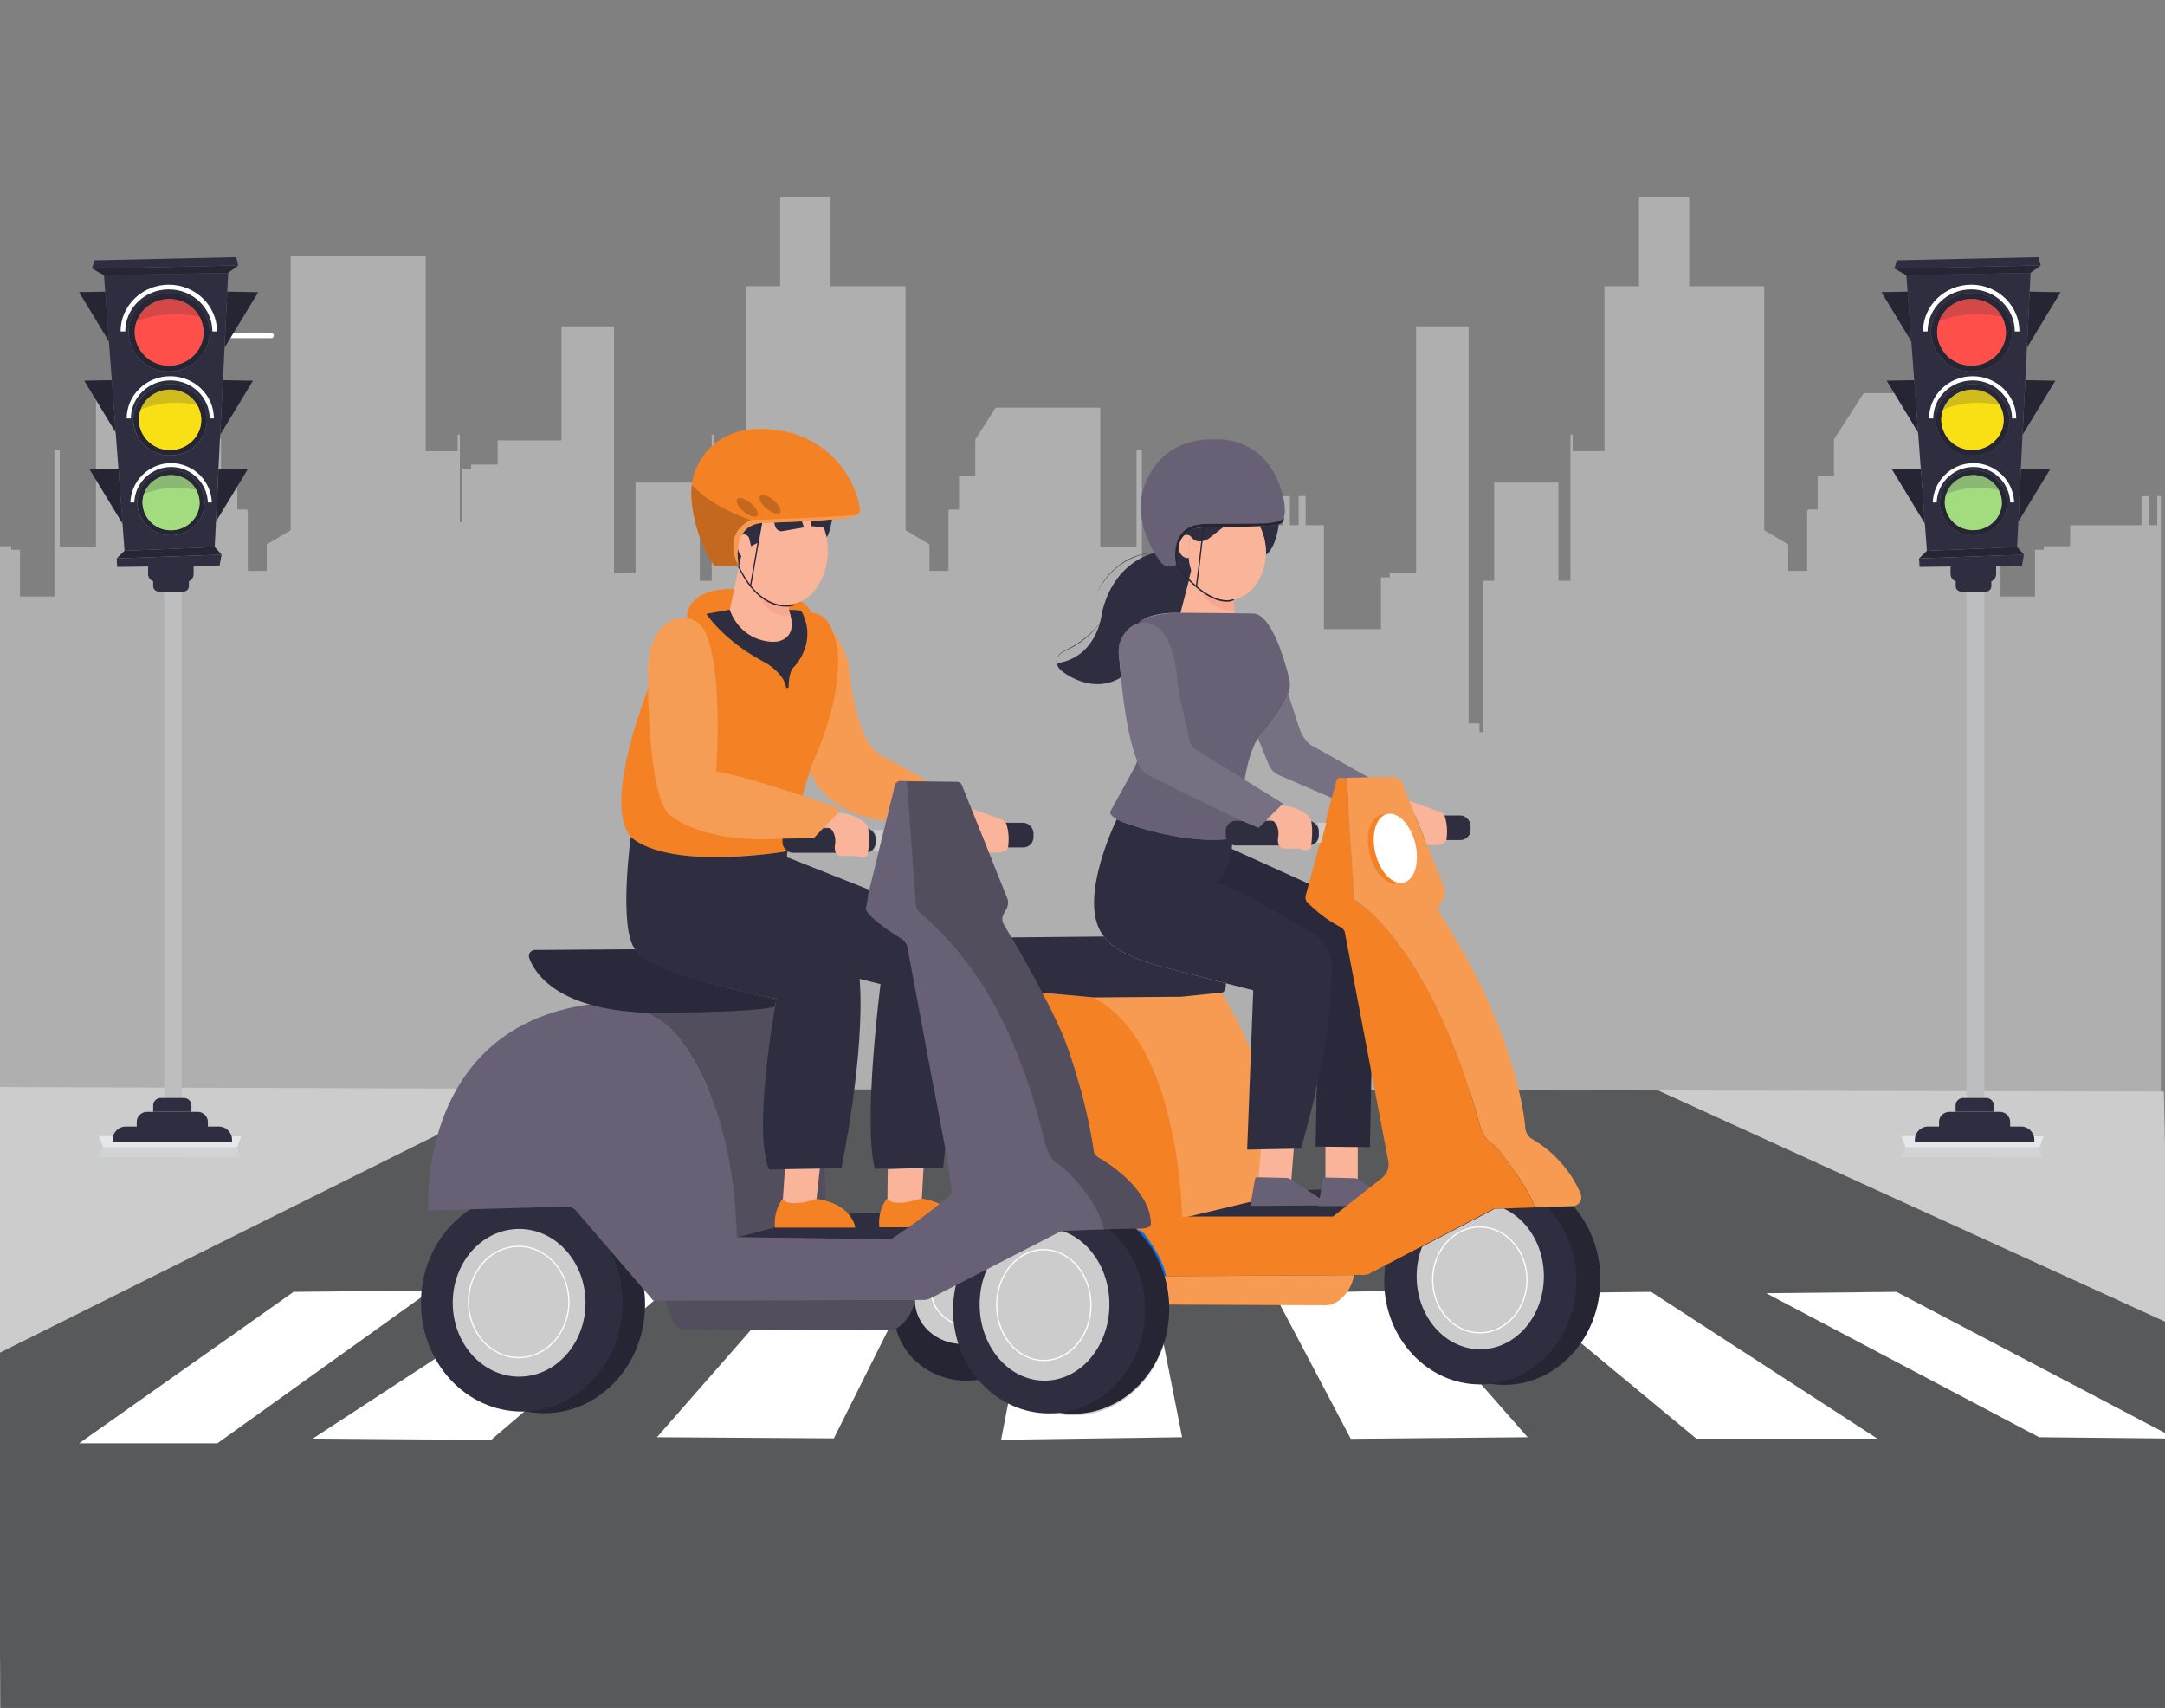 <svg xmlns="http://www.w3.org/2000/svg" width="865.76" height="682.89" viewBox="0 0 865.76 682.89"><rect x="0" y="0" width="865.76" height="682.89" fill="#808080" stroke="none"/><g style="isolation:isolate"><g id="a3c5b529-f2f0-477b-8eb7-1b71c8410c50" data-name="Layer 1"><path d="M862.65,198.37V210H859.2V198.37h-2.82V210H827.82v8.41H817.27v1.41h-3.51V238.5H800V180h-2.13v38.68H783.39V157.19H776v-5.71h-1.67v-.88h-.68V149h-1.25V137.13h-.8l-.44-10.39h-.35l-.44,10.39h-.8V149h-1.25v1.58h-.68v.88h-1.67v5.71H745.28l-11.9,18.51v14.61h-6.51v13.44H723c-.11.24-.21.48-.33.72v23.8h-7.56V217.69L705.5,212V114.45h-30V78.85H655.4v35.6H641.59v65.92h-12.7v-6.59H628V232.2H623.2V192.93H597.5V232.2h-4.3v60.54h-1.58v-3.49h-4.34V130.49h-21v98.73H555.75v1.62h-3.51v20.72H529.42V210h-7.31V198.37h-2.82V210h-3.45V198.37H513V210H484.46v8.41H473.91v1.41h-3.52V238.5H456.62V180h-2.13v38.68H440V163H398.19L390,175.7v14.61h-6.5v13.44h-3.9c-.11.24-.21.48-.33.72v23.8h-7.56V217.69L362.13,212V114.45h-30V78.85H312v35.6H298.22v65.92h-12.7v-6.59h-.91V232.2h-4.77V192.93h-25.7v36.29h-8.61V130.49h-21v45.58H199v9.66H188.4v1.61h-3.51v21.47h-1v-35H183v6.59H170.24V102.21h-54V212l-9.59,5.69v10.58H99.11v-23.8c-.12-.24-.22-.48-.33-.72H94.89V190.31H88.38V175.7l-11.9-18.51H55.83v-5.71H54.16v-.88h-.68V149H52.23v-.4l-2.83,0V149H48.15v1.58h-.68v.88H45.79v5.71H38.37v61.45H23.9V180H21.77V238.5H8V219.81H4.49V218.4H-1.16V438.85H864.09V198.37Zm-91.89-49.79h-.38V137.92h.38Zm.75,0h-.37V137.92h.37Z" fill="#ccc" opacity="0.62" style="mix-blend-mode:multiply"/><polygon points="-1.03 541.29 211.61 435.36 663.22 436.01 867.24 529.06 867.24 683.41 0.2 684.41 -1.03 541.29" fill="#ccc"/><polygon points="-1.03 541.29 211.61 435.36 663.22 436.01 867.24 529.06 867.24 683.41 0.2 684.41 -1.03 541.29" fill="#58595b"/><polygon points="211.61 435.36 -0.83 434.63 -1.03 541.29 211.61 435.36" fill="#ccc"/><polygon points="663.22 436.01 865.3 436.44 867.24 529.06 663.22 436.01" fill="#ccc"/><polygon points="31.63 577.08 117.4 516.53 172.23 515.98 86.91 577.08 31.63 577.08" fill="#fff"/><polygon points="125.07 575.2 196.36 575.75 268.19 514.33 215 516.53 125.07 575.2" fill="#fff"/><polygon points="262.7 574.65 313.15 517.07 363.05 515.98 333.44 575.11 262.7 574.65" fill="#fff"/><polygon points="400.34 575.66 411.85 516.06 461.2 516.53 472.72 574.65 400.34 575.66" fill="#fff"/><polygon points="509.45 517.07 540.16 575.28 610.9 574.65 559.35 516.06 509.45 517.07" fill="#fff"/><polygon points="608.15 517.07 678.34 575.2 750.72 575.2 660.25 516.53 608.15 517.07" fill="#fff"/><polygon points="706.3 517.07 815.42 574.65 870.06 575.2 758.4 516.53 706.3 517.07" fill="#fff"/><path d="M108.49,135.2H89.63a1,1,0,0,1,0-2h18.86a1,1,0,1,1,0,2Z" fill="#fff"/><path d="M330,249.38s9.56,8.15,9.84,21.07c0,0,2.25,20.8,9,28.66,0,0,1.46,2.47,5.91,4.14l16.83,9.46H358.59L354,328.14s-23.5-1.53-30.31-20.58C323.69,307.56,341.64,267.81,330,249.38Z" fill="#f48225" data-secondary="true"/><path d="M330,249.38s9.56,8.15,9.84,21.07c0,0,2.25,20.8,9,28.66,0,0,1.46,2.47,5.91,4.14l16.83,9.46H358.59L354,328.14s-23.5-1.53-30.31-20.58C323.69,307.56,341.64,267.81,330,249.38Z" fill="#fff" opacity="0.2"/><ellipse cx="386.43" cy="524.7" rx="28.89" ry="27.32" fill="#2f2e41"/><ellipse cx="386.43" cy="524.7" rx="28.89" ry="27.32" opacity="0.2"/><ellipse cx="384.86" cy="519.9" rx="18.98" ry="17.46" fill="#ccc"/><ellipse cx="217.62" cy="521.57" rx="40.32" ry="43.47" fill="#2f2e41"/><ellipse cx="217.62" cy="521.57" rx="40.32" ry="43.47" opacity="0.2"/><ellipse cx="208.66" cy="520.9" rx="40.32" ry="43.47" fill="#2f2e41"/><ellipse cx="207.59" cy="520.9" rx="26.55" ry="29.53" fill="#ccc"/><path d="M329.7,485.6l-35.08,9.14C293,432.17,267,410.2,267,410.2a34.94,34.94,0,0,0-9-5.31l3.17-2.2,48.81-.31S333.76,451.81,329.7,485.6Z" fill="#686175" data-primary="true"/><path d="M329.7,485.6l-35.08,9.14C293,432.17,267,410.2,267,410.2a34.94,34.94,0,0,0-9-5.31l3.17-2.2,48.81-.31S333.76,451.81,329.7,485.6Z" opacity="0.2"/><path d="M465,510.35l2.09-.08a79,79,0,0,0-3.71-8.64,77.58,77.58,0,0,0-5.86-9.79l-3.16-.39Z" fill="#0071f2"/><path d="M388.41,530.75c-9,0-16.31-6.74-16.31-15s7.32-15,16.31-15,16.3,6.73,16.3,15S397.4,530.75,388.41,530.75Zm0-29.55c-8.72,0-15.82,6.52-15.82,14.53s7.1,14.53,15.82,14.53,15.81-6.51,15.81-14.53S397.13,501.2,388.41,501.2Z" fill="#fff"/><polyline points="294.63 494.74 356.36 495.57 373.18 484.03 329.7 485.6 294.63 494.74" fill="#2f2e41"/><polygon points="294.68 218.88 297.06 219.8 298.34 222.6 295.67 226.86 294.83 225.29 294.68 218.88" fill="#2f2e41"/><path d="M541.43,509.82a15.71,15.71,0,0,1-6.57,10.54,9.18,9.18,0,0,1-5.17,1.5l-65.17-.28.22-11.27,76.69-.49" fill="#f48225" data-secondary="true"/><path d="M541.43,509.82a15.71,15.71,0,0,1-6.57,10.54,9.18,9.18,0,0,1-5.17,1.5l-65.17-.28.22-11.27,76.69-.49" fill="#fff" opacity="0.2"/><polygon points="530.02 457.55 530.02 472.35 542.95 472.35 542.95 457.44 530.02 457.55" fill="#f9b499"/><polyline points="473.2 486.42 533.47 486.42 548.38 474.83 515.61 476.05 473.2 486.42" fill="#2f2e41"/><path d="M435.53,398.82s42.6-1.48,52.87-2c0,0,21.89,33.79,27.43,79.92L472.2,487.17s-.91-34.13-11.73-58.55C460.47,428.62,453.89,409,435.53,398.82Z" fill="#f48225" data-secondary="true"/><path d="M435.53,398.82s42.6-1.48,52.87-2c0,0,21.89,33.79,27.43,79.92L472.2,487.17s-.91-34.13-11.73-58.55C460.47,428.62,453.89,409,435.53,398.82Z" fill="#fff" opacity="0.2"/><rect x="550.82" y="326.05" width="37.25" height="9.85" rx="4.09" fill="#2f2e41"/><ellipse cx="601.54" cy="511.56" rx="38.41" ry="42.15" fill="#2f2e41"/><ellipse cx="601.54" cy="511.56" rx="38.41" ry="42.15" opacity="0.2"/><ellipse cx="591.94" cy="512.19" rx="38.41" ry="41.35" fill="#2f2e41"/><path d="M475.48,231.78l.93-3.76a26.14,26.14,0,0,1-1-4.93h0l-3.88-5.53-.7.21s-1,5-.34,8.21h0s3.89,5.07,5,5.8" fill="#2f2e41"/><path d="M503.73,210.35l5.42-.25a3.62,3.62,0,0,0,.46-.06,16.92,16.92,0,0,0,1.75-.37s-.84,9-5.11,12.15A25.4,25.4,0,0,0,503.73,210.35Z" fill="#2f2e41"/><path d="M266.3,519.9s2.45,11.33,6.43,11.64l84.57.31a16.51,16.51,0,0,0,8.58-12.36Z" fill="#686175" data-primary="true"/><path d="M266.3,519.9s2.45,11.33,6.43,11.64l84.57.31a16.51,16.51,0,0,0,8.58-12.36Z" opacity="0.2"/><path d="M475.26,220.84c0,.76,0,1.51.11,2.25a3.29,3.29,0,0,1-.54,0c-1.95,0-3.52-2.07-3.52-4.61s1.64-4.87,3.58-4.87c.48,0,.88.38,1.3.62A23.26,23.26,0,0,0,475.26,220.84Z" fill="#f9b499"/><path d="M506.24,220.84c0,10.61-6.94,19.22-15.49,19.22-7.94,0-14.48-7.42-15.38-17-.07-.74-.11-1.49-.11-2.25a23.26,23.26,0,0,1,.93-6.56c2.16-7.39,7.87-12.67,14.56-12.67C499.3,201.61,506.24,210.22,506.24,220.84Z" fill="#f9b499"/><path d="M470.76,225.34a.55.55,0,0,1-.31.64c-1.12.5-4.26,1.54-6.39-1.3,0,0-9.45-11.87-7.69-25.49,0,0,3.08-24.16,29.66-23.5,0,0,20.87-2,27,22.63,0,0,2.15,8.21-.66,9.88,0,0-1.7,1.47-11.39,1.26l-19.26,0a13.29,13.29,0,0,0-5.94,1.42C472.37,212.64,468.57,216.61,470.76,225.34Z" fill="#686175" data-primary="true"/><path d="M470.81,225.54s-2.23-14.54,10.41-14.62c16.58-.11,28.15-.84,28.15-.84,4.8-.52,4-3.12,4-3.12-1.05,2.5-10.22,2.39-10.22,2.39l-21.38.09c-15.23.57-11.37,16.41-11.37,16.41S470.63,226.07,470.81,225.54Z" fill="#2f2e41"/><path d="M470.81,225.54s-2.23-14.54,10.41-14.62c16.58-.11,28.15-.84,28.15-.84,4.8-.52,4-3.12,4-3.12-1.05,2.5-10.22,2.39-10.22,2.39l-21.38.09c-15.23.57-11.37,16.41-11.37,16.41S470.63,226.07,470.81,225.54Z" opacity="0.2"/><path d="M480.7,210.92l8.44-.11L483.79,215a6.57,6.57,0,0,1-3.31,1.4,4,4,0,0,1-4-1.55,2.37,2.37,0,0,0-2.11-1,2.12,2.12,0,0,0-1.28.45S474.34,211.27,480.7,210.92Z" fill="#2f2e41"/><path d="M476.41,228l-4.24,16.5a4.72,4.72,0,0,0,.24,3.08,13.15,13.15,0,0,0,6.58,6.54s10.76,5.15,14.44-.44a4.11,4.11,0,0,0,.63-2.54l-.74-11.35S482.09,242.63,476.41,228Z" fill="#f9b499"/><path d="M515.1,277.33c-2.22,6.47-8.92,14.4-11.43,17.22-.2.23-.39.47-.58.71a10.8,10.8,0,0,0-1.19,1.92c-5.52,11.48-5.56,29.51-5.42,35.39a2.34,2.34,0,0,1-1.87,2.36c-.61.12-1.23.23-1.86.32-18.1,2.74-41.09-5.66-41.09-5.66a29.64,29.64,0,0,1-5-2c-3.84-2.09-2.43-3.5-2.43-3.5l9.13-16.61a17.71,17.71,0,0,0,2.18-8.78l-.72-48c.48-5.69,17.23-5.69,17.23-5.69l19.28.15,10,.16c8.7.63,14.38,26.87,14.38,26.87A9.65,9.65,0,0,1,515.1,277.33Z" fill="#686175" data-primary="true"/><path d="M547.76,311.09l-7.9,11.07L511.61,310a8,8,0,0,1-4.29-4.37l-4.23-10.4c.19-.24.38-.48.58-.71,2.51-2.82,9.21-10.75,11.43-17.22l4.53,14c2.37,6.32,5.85,7.27,5.85,7.27Z" fill="#686175" data-primary="true"/><path d="M547.76,311.09l-7.9,11.07L511.61,310a8,8,0,0,1-4.29-4.37l-4.23-10.4c.19-.24.38-.48.58-.71,2.51-2.82,9.21-10.75,11.43-17.22l4.53,14c2.37,6.32,5.85,7.27,5.85,7.27Z" fill="#fff" opacity="0.1"/><path d="M547.82,458.64l-21.7-.2.6-35.51-42.8-70.39,8.52-13.19,43.95,19.93a22.28,22.28,0,0,1,12.47,14.63,17.24,17.24,0,0,1,.58,4Z" fill="#2f2e41"/><path d="M547.82,458.64l-21.7-.2.6-35.51-42.8-70.39,8.52-13.19,43.95,19.93a22.28,22.28,0,0,1,12.47,14.63,17.24,17.24,0,0,1,.58,4Z" opacity="0.1"/><polygon points="516.32 472.74 503.13 472.74 504.47 456.4 517.61 456.19 516.32 472.74" fill="#f9b499"/><path d="M527.21,482.26,529,471.65a1,1,0,0,1,1-.84l11.6.27a3.08,3.08,0,0,1,1.61.5l12.63,8.21a3.24,3.24,0,0,1,1.44,2.26h0Z" fill="#686175" data-primary="true"/><path d="M500,482.16l1.83-10.62a1,1,0,0,1,1-.84l11.6.28a3.07,3.07,0,0,1,1.61.49l12.63,8.21a3.27,3.27,0,0,1,1.45,2.27h0Z" fill="#686175" data-primary="true"/><path d="M422.11,407.09c1.64,3.45,2.81,6.29,3.52,8.13C424.39,412.13,423.2,409.42,422.11,407.09Z" fill="none" stroke="#ed1c24" stroke-miterlimit="10" stroke-width="0.5"/><path d="M632.31,479.16a3.54,3.54,0,0,1-1.2,2.2,3.94,3.94,0,0,1-2.43.89l-15,.52c-1.32-5.73-10.55-18.21-14.41-23.1a13.48,13.48,0,0,0-3.12-2.81c-2.63-1.8-4-5.78-4-5.78-19.81-74-50.47-91.77-50.47-91.77L538.52,311l18.36-.44a4,4,0,0,1,3.79,2.49l16.62,41.3c1.46,4.59-1.25,6.89-1.25,6.89a2.75,2.75,0,0,0-.94,2.32,3.53,3.53,0,0,0,.59,1.63c31.65,48.4,34.21,85.24,34.21,85.24a5.79,5.79,0,0,0,3,5.13A46.72,46.72,0,0,1,632,477.05,4.13,4.13,0,0,1,632.31,479.16Z" fill="#f48225" data-secondary="true"/><path d="M632.31,479.16a3.54,3.54,0,0,1-1.2,2.2,3.94,3.94,0,0,1-2.43.89l-15,.52c-1.32-5.73-10.55-18.21-14.41-23.1a13.48,13.48,0,0,0-3.12-2.81c-2.63-1.8-4-5.78-4-5.78-19.81-74-50.47-91.77-50.47-91.77L538.52,311l18.36-.44a4,4,0,0,1,3.79,2.49l16.62,41.3c1.46,4.59-1.25,6.89-1.25,6.89a2.75,2.75,0,0,0-.94,2.32,3.53,3.53,0,0,0,.59,1.63c31.65,48.4,34.21,85.24,34.21,85.24a5.79,5.79,0,0,0,3,5.13A46.72,46.72,0,0,1,632,477.05,4.13,4.13,0,0,1,632.31,479.16Z" fill="#fff" opacity="0.2"/><path d="M613.64,482.77l-12.79.44-3.6.13-29,15.13-20.33,10.59h0c-1.26,1-4,.68-4,.68l-77.59.56v0a.45.45,0,0,1,0-.08,4.45,4.45,0,0,0-.09-.48,31.39,31.39,0,0,0-3.76-9.06l-.47-.81c-1-1.67-2.18-3.51-3.64-5.51l-.15-.21-.26-.35,0,0-.25-.33-.51-.67-.13-.17-.15-.18-3.07-1.11s3.23-.15,3.8-.23L458,491a3.45,3.45,0,0,0,.51-.13l.16-.05a.85.85,0,0,0,.17-.06h0c.67-.27,1.23-.69,1.26-1.38a.38.38,0,0,0,0-.15,1.28,1.28,0,0,0,0-.19c0-.21,0-.42,0-.62h0a17.77,17.77,0,0,0-2.82-8.75l-.15-.25a41.21,41.21,0,0,0-8.87-10.15,50.3,50.3,0,0,0-7.92-5.74l-.49-.29-.25-.12a5.14,5.14,0,0,1-.91-.59h0a5.27,5.27,0,0,1-1.32-1.88.08.08,0,0,1,0-.05l0-.27c-.07-.46-.23-1.45-.48-2.88-.12-.72-.27-1.55-.43-2.48-.83-4.55-1.76-8.85-2.74-12.9-.08-.32-.17-.65-.24-1A174.78,174.78,0,0,0,427,420l0-.09q-.85-2.33-1.71-4.44l-.09-.23c-.71-1.84-1.87-4.68-3.51-8.13-.07-.15-.15-.3-.22-.46a92.34,92.34,0,0,0-5.19-9.76v0l20.86,1.95h0a42.29,42.29,0,0,1,13.1,10.6l.23.27c.39.48.79,1,1.17,1.45a1.77,1.77,0,0,1,.12.17c6.26,8.08,10.66,18.29,13.75,28.55l.21.73c.4,1.42.79,2.88,1.16,4.39,0,0,.42,1.41,1,3.94l.06.28A196.29,196.29,0,0,1,472.7,486c0,.15,0,.29,0,.44H533L552.63,471a6.92,6.92,0,0,0,2.53-6.73l-17.3-91.09a2.26,2.26,0,0,0-.7-1.58l0,0a3.6,3.6,0,0,0-1.31-1.07l-.09,0a57.9,57.9,0,0,1-5.83-3.6l-.09-.07a62.81,62.81,0,0,1-7-6,2.87,2.87,0,0,1-.25-.3,2.91,2.91,0,0,1-.47-2.42l10.61-39.71,1.81-6.46a.71.71,0,0,1,.08-.27s0,0,0,0a1.69,1.69,0,0,1,.49-.47l0,0a2.68,2.68,0,0,1,.89-.24h.08l2.39.15,3.11,48.36S572.29,377,592.1,451.08c0,0,1.38,4,4,5.78a13.48,13.48,0,0,1,3.12,2.81C603.09,464.56,612.32,477,613.64,482.77Z" fill="#f48225" data-secondary="true"/><ellipse cx="555.68" cy="339.47" rx="8.2" ry="14.1" transform="translate(-64.56 141.17) rotate(-13.69)" fill="#f48225" data-secondary="true"/><rect x="376.04" y="328.97" width="37.25" height="9.85" rx="4.09" fill="#2f2e41"/><path d="M350.05,331.94l3.35-.14L351.5,340l-2,0s0,0,0,0,.4-.55.54-2l.14-4.36s-.62-1.52-1.14-1.76Z" fill="#ccc"/><path d="M400.53,327.63l-12.26-4.38,7.06,17.5s6.52,1,7.72-1.63a21.1,21.1,0,0,0-.49-9.36A3.29,3.29,0,0,0,400.53,327.63Z" fill="#f9b499"/><path d="M527.26,329l3.13-.08-2.13,8-1.59.09s0,0,0,0,.57-.53.7-1.95l0-4.39s-.21-1.51-.73-1.74Z" fill="#ccc"/><path d="M575.82,324.61l-12.26-4.38,7.07,17.5s6.52,1,7.72-1.63a21.14,21.14,0,0,0-.49-9.37A3.27,3.27,0,0,0,575.82,324.61Z" fill="#f9b499"/><ellipse cx="429.14" cy="523.14" rx="38.41" ry="42.15" fill="#2f2e41"/><ellipse cx="429.14" cy="523.77" rx="38.41" ry="42.15" opacity="0.2"/><ellipse cx="419.54" cy="523.77" rx="38.41" ry="41.35" fill="#2f2e41"/><path d="M404.19,374.81l37.33-.36s3.21,6.57,21.91,11.76h0l26.76,6.94s.2,2.87-1.24,3.65h0l-16.62,1.72-34.77.28-21.34-1.93S409.41,382.72,404.19,374.81Z" fill="#2f2e41"/><path d="M438.57,237.3A27.81,27.81,0,0,1,442.4,231a29.2,29.2,0,0,1,5.29-5.13,27.38,27.38,0,0,1,3.12-2,26,26,0,0,1,3.37-1.5A25.44,25.44,0,0,1,461.4,221a26.44,26.44,0,0,0-3.64.55,23.53,23.53,0,0,0-3.51,1,28.66,28.66,0,0,0-3.34,1.51,28.68,28.68,0,0,0-8.37,7,31.57,31.57,0,0,0-2.16,3A24.46,24.46,0,0,0,438.57,237.3Z" fill="#2f2e41"/><path d="M461.6,221.09s-16.32,3.16-21,24.24c0,0-1.6,16.9-17.13,19.71,0,0-1.88.31.83,3,0,0,11.78,10.21,24,2.81l-.84-8.86a12.23,12.23,0,0,1,7.93-12.83s2.62-4.36,16.69-4.16l3.43-13.25s-3.39-3.66-5-5.8c0,0-4.25,1.8-6.39-1.3Z" fill="#2f2e41"/><path d="M422.61,265.46a3.61,3.61,0,0,1,.44-3.06,6.59,6.59,0,0,1,2.36-2.12c.94-.52,1.91-.91,2.83-1.42s1.82-1.06,2.7-1.64a40.48,40.48,0,0,0,5-3.87,25.44,25.44,0,0,0,4.11-4.79,22.42,22.42,0,0,1-1.82,2.6,25,25,0,0,1-2.17,2.32,36.29,36.29,0,0,1-5,3.94,31.14,31.14,0,0,1-2.72,1.64c-.94.5-1.92.9-2.85,1.38a6.58,6.58,0,0,0-2.35,2A3.53,3.53,0,0,0,422.61,265.46Z" fill="#2f2e41"/><path d="M362.17,312.32l20.61.29a2,2,0,0,1,1.84,1.26L402.73,359a5.16,5.16,0,0,1-.24,4.36l-1.16,2.15a4.17,4.17,0,0,0,.06,4.08c3.91,6.76,17.47,29.27,24.31,45.94,0,0,8.43,21.66,11.67,45.05a5.67,5.67,0,0,0,3,2.89s19.77,11.35,19.8,25.86c0,0,.56,1.59-3.61,1.79l-15.57.42s-3-13.23-16.1-24.45a10.25,10.25,0,0,0-2.34-1.67s-3.36-1.27-5.48-9.47c0,0-6-27.26-17-48.39,0,0-9.29-22-32.69-42.54a4.89,4.89,0,0,1-1.64-3.31Z" fill="#686175" data-primary="true"/><path d="M362.17,312.32l20.61.29a2,2,0,0,1,1.84,1.26L402.73,359a5.16,5.16,0,0,1-.24,4.36l-1.16,2.15a4.17,4.17,0,0,0,.06,4.08c3.91,6.76,17.47,29.27,24.31,45.94,0,0,8.43,21.66,11.67,45.05a5.67,5.67,0,0,0,3,2.89s19.77,11.35,19.8,25.86c0,0,.56,1.59-3.61,1.79l-15.57.42s-3-13.23-16.1-24.45a10.25,10.25,0,0,0-2.34-1.67s-3.36-1.27-5.48-9.47c0,0-6-27.26-17-48.39,0,0-9.29-22-32.69-42.54a4.89,4.89,0,0,1-1.64-3.31Z" opacity="0.2"/><path d="M268,254s-29.8,63.2-15.82,80.72c0,0,10.22,13.35,62.77,5.63,0,0,7.93-30.66,10-35.25,0,0,17.94-37.74,6.26-56.1,0,0-3.34-6.67-12.72-2.71Z" fill="#f48225" data-secondary="true"/><path d="M274.74,247.1s-1.25-12.09,19.81-11.68c0,0,25.64.59,29.33,8.59a7.57,7.57,0,0,0,.77,1.36c1.36,1.89,4.63,8.82-4,25.09,0,0-5.21,7.51-5.21,9,0,0-8.11-7.94-13.53-11.05a46.5,46.5,0,0,1-4.79-3.09c-4-3-10.92-8.41-15.46-13.38C281.63,251.91,280.45,248.78,274.74,247.1Z" fill="#f48225" data-secondary="true"/><path d="M291.84,243.77l-9.38,1.67s6.88,10.84,23.77,19.6c0,0,7.51,4.38,8.14,10h1s-.21-6.46,2.29-8.55c0,0,9.6-9.8,2.72-22.32,0,0-3.76-.52-5-.2,0,0,3.89,8.82-2.5,11.89a8,8,0,0,1-3.89.73C305.2,256.42,295.93,254.8,291.84,243.77Z" fill="#2f2e41"/><ellipse cx="314.89" cy="220.2" rx="16.16" ry="21.48" fill="#f9b499"/><path d="M296.85,220.2l-5,23.57S295.43,256,309,256.6c0,0,11.19.41,6.39-12.62l.42-4Z" fill="#f9b499"/><path d="M309.61,208.67s.16,3.75,3,3.75l8.91-1.56-.84-2.39Z" fill="#2f2e41"/><path d="M330.58,214.77c1.25-1.41,2.19-7.2,2.19-7.2l-8.3.78-.15,2,5.17.53s.3.92,1.09,3.85" fill="#2f2e41"/><path d="M355,467.49l-.14,12.37s5.42,5.84,13.76-.28l.7-12.65Z" fill="#f9b499"/><path d="M314.23,462.48,313,480.42s5.56,4.17,13.48-.7l2-18.35Z" fill="#f9b499"/><path d="M303.65,237.35s1.31,8.71,11.53,8.81l.47-4.44S311.25,243.09,303.65,237.35Z" fill="#f7a78d"/><path d="M480.28,236.26s3.13,7.82,13.35,7.92l-.31-4.37S488.62,241.89,480.28,236.26Z" fill="#f7a78d"/><path d="M493.37,239.69a.23.23,0,0,0-.32-.1c-.07,0-5.34,2.53-14.37-5.15h0c1-7,2.75-23.32,2.77-23.49a.24.24,0,0,0-.22-.26.22.22,0,0,0-.26.21c0,.17-1.69,16.05-2.73,23.18a58.87,58.87,0,0,1-7.61-8.24.24.24,0,1,0-.38.3c9.6,12.34,16.61,14.41,20.23,14.41a6.35,6.35,0,0,0,2.78-.52A.24.24,0,0,0,493.37,239.69Z" fill="#2f2e41"/><path d="M493.37,239.69a.23.23,0,0,0-.32-.1c-.07,0-5.34,2.53-14.37-5.15h0c1-7,2.75-23.32,2.77-23.49a.24.24,0,0,0-.22-.26.22.22,0,0,0-.26.21c0,.17-1.69,16.05-2.73,23.18a58.87,58.87,0,0,1-7.61-8.24.24.24,0,1,0-.38.3c9.6,12.34,16.61,14.41,20.23,14.41a6.35,6.35,0,0,0,2.78-.52A.24.24,0,0,0,493.37,239.69Z" opacity="0.2"/><path d="M532.41,388.45c.6,28.4-12.18,70.79-12.18,70.79l-21.5.41,2.43-63.7-37.73-9.74c-18.66-5.27-21.91-11.76-21.91-11.76-11.36-13.59,5.07-46.86,5.07-46.86l.07,0a29.64,29.64,0,0,0,5,2s23,8.4,41.09,5.66l.1.05A29.24,29.24,0,0,1,486.76,353c16.84,6.28,35.1,18.45,35.1,18.45C535.24,378.31,532.41,388.45,532.41,388.45Z" fill="#2f2e41"/><rect x="490.12" y="328.2" width="37.25" height="9.85" rx="4.09" fill="#2f2e41"/><path d="M451.07,251.67a12.39,12.39,0,0,0-3.36,11.85s1.68,30.61,8.23,43.26a7.07,7.07,0,0,0,3.07,3c7.41,3.74,35.32,17.79,44.34,21.2l9.8-9.64-35.24-21.83a4.87,4.87,0,0,1-2.19-3.1l-3.67-16.68a64,64,0,0,1-1.29-8.36c-.45-5.4-2.08-15.93-7.83-20.53A8.92,8.92,0,0,0,451.07,251.67Z" fill="#686175" data-primary="true"/><path d="M451.07,251.67a12.39,12.39,0,0,0-3.36,11.85s1.68,30.61,8.23,43.26a7.07,7.07,0,0,0,3.07,3c7.41,3.74,35.32,17.79,44.34,21.2l9.8-9.64-35.24-21.83a4.87,4.87,0,0,1-2.19-3.1l-3.67-16.68a64,64,0,0,1-1.29-8.36c-.45-5.4-2.08-15.93-7.83-20.53A8.92,8.92,0,0,0,451.07,251.67Z" fill="#fff" opacity="0.1"/><path d="M506.66,327.62s3.56-.65,4.47,4.34a8.68,8.68,0,0,1,0,2.74c-.25,1.64-.29,4.88,3.26,4.61H520a3.48,3.48,0,0,0,4.16-.07s1.24-7.69,0-11.49a4,4,0,0,0-1.47-2,17.6,17.6,0,0,0-10.39-3.67Z" fill="#f9b499"/><ellipse cx="557.98" cy="339.17" rx="8.2" ry="14.1" transform="translate(-64.42 141.71) rotate(-13.69)" fill="#fff"/><path d="M617.37,510.32c0,16.11-11.38,29.16-25.43,29.16s-25.43-13.05-25.43-29.16a32.63,32.63,0,0,1,2.19-11.85l29-15.13,3.6-.13h0C610.73,487.5,617.37,498,617.37,510.32Z" fill="#ccc"/><path d="M591.76,533.15c-10.52,0-19.09-9.6-19.09-21.41s8.57-21.4,19.09-21.4,19.1,9.6,19.1,21.4S602.29,533.15,591.76,533.15Zm0-42.33c-10.26,0-18.6,9.39-18.6,20.92s8.34,20.92,18.6,20.92,18.61-9.38,18.61-20.92S602,490.82,591.76,490.82Z" fill="#fff"/><path d="M295.39,226.25h-9.8a57.45,57.45,0,0,1-9.17-27.16,26.1,26.1,0,0,1,7.92-20.41c5.37-5.06,14.24-9.05,28.67-6.35a38.18,38.18,0,0,1,22.26,12.78,37.35,37.35,0,0,1,8.62,18.21,2.35,2.35,0,0,1-2.11,2.71c-5.61.49-20.53,1.63-39.84,1.85a6.68,6.68,0,0,0-3.94,1.33C295.05,211.43,290.66,216.64,295.39,226.25Z" fill="#f48225" data-secondary="true"/><path d="M300.19,207.89s-15.37-4.86-23.5-14c0,0-2.16,15.09,8.9,32.4h9.8S288.09,214.57,300.19,207.89Z" opacity="0.2"/><ellipse cx="297.85" cy="201.26" rx="2.19" ry="5.23" transform="matrix(0.64, -0.77, 0.77, 0.64, -46.8, 303.39)" opacity="0.2"/><ellipse cx="307.86" cy="201.57" rx="2.19" ry="5.23" transform="translate(-43.4 311.24) rotate(-50.55)" opacity="0.2"/><ellipse cx="297.71" cy="218.14" rx="2.74" ry="4.61" fill="#f9b499"/><path d="M296.69,213.82a2.2,2.2,0,0,1,2.95,1.62l.71,2.95,2.73-1.42,1.58-7.84a8.87,8.87,0,0,0-8,4.69" fill="#2f2e41"/><path d="M317.51,241.59c-.1,0-8.77,3.1-17.13-7.35,1.67-9.18,4.4-25.3,4.42-25.46a.24.24,0,0,0-.19-.29.25.25,0,0,0-.28.2c0,.16-2.67,15.81-4.34,25.05a41.71,41.71,0,0,1-4.39-7.27.24.24,0,0,0-.32-.11.26.26,0,0,0-.11.34c6.6,13.66,14.65,15.84,19.11,15.84a10.86,10.86,0,0,0,3.39-.48.26.26,0,0,0,.15-.32A.24.24,0,0,0,317.51,241.59Z" fill="#2f2e41"/><path d="M317.51,241.59c-.1,0-8.77,3.1-17.13-7.35,1.67-9.18,4.4-25.3,4.42-25.46a.24.24,0,0,0-.19-.29.25.25,0,0,0-.28.2c0,.16-2.67,15.81-4.34,25.05a41.71,41.71,0,0,1-4.39-7.27.24.24,0,0,0-.32-.11.26.26,0,0,0-.11.34c6.6,13.66,14.65,15.84,19.11,15.84a10.86,10.86,0,0,0,3.39-.48.26.26,0,0,0,.15-.32A.24.24,0,0,0,317.51,241.59Z" opacity="0.2"/><path d="M341.78,206s8,1.45-35.75,3.12c0,0-13.56-1.46-10.64,17.1,0,0-6.13-10.74,2.61-17,0,0,2.14-1.77,3.93-1.33C301.93,207.88,334.7,206.75,341.78,206Z" fill="#f48225" data-secondary="true"/><path d="M341.78,206s8,1.45-35.75,3.12c0,0-13.56-1.46-10.64,17.1,0,0-6.13-10.74,2.61-17,0,0,2.14-1.77,3.93-1.33C301.93,207.88,334.7,206.75,341.78,206Z" fill="#fff" opacity="0.2"/><path d="M316.14,246.2a22.16,22.16,0,0,0-.73-2.22l-.23,2.18S315.74,246.2,316.14,246.2Z" fill="#f7a78d"/><path d="M351.63,490.71h32.12s-.8-8.83-14.59-11.4a3.2,3.2,0,0,0-1.54.09c-2.41.79-10.35,3.07-12.93-.1C354.69,479.3,350.94,483.34,351.63,490.71Z" fill="#f48225" data-secondary="true"/><path d="M309.92,490.85H342s-.8-8.83-14.6-11.4a3.22,3.22,0,0,0-1.54.09c-2.4.79-10.34,3.07-12.92-.1C313,479.44,309.22,483.48,309.92,490.85Z" fill="#f48225" data-secondary="true"/><rect x="312.91" y="331.12" width="37.25" height="9.85" rx="4.09" fill="#2f2e41"/><path d="M329.45,330.54s3.56-.65,4.47,4.34a8.68,8.68,0,0,1,0,2.74c-.25,1.63-.29,4.88,3.26,4.61h5.6a3.77,3.77,0,0,0,2.91.58,1.94,1.94,0,0,0,1.39-1.65c.29-2.2.83-7.52-.12-10.49a4,4,0,0,0-1.47-2A17.6,17.6,0,0,0,335.11,325Z" fill="#f9b499"/><path d="M259.1,270.88s-.2,49.34,9.15,55.23c.35.22.68.46,1,.71,2.71,2.05,15.26,10.15,42.81,8.51l13.35-.21L335,325a1.41,1.41,0,0,0-.56-2.3c-7.76-2.69-35.51-12.16-48-14.3,0,0,3.12-41.91-4.79-56.51a9.29,9.29,0,0,0-9.3-4.76c-5.45.7-13.65,4.86-13.23,23.73" fill="#f48225" data-secondary="true"/><path d="M259.1,270.88s-.2,49.34,9.15,55.23c.35.22.68.46,1,.71,2.71,2.05,15.26,10.15,42.81,8.51l12.75-.2a1.48,1.48,0,0,0,1-.45l9.11-9.63a1.43,1.43,0,0,0-.57-2.34c-7.82-2.72-35.49-12.15-48-14.29,0,0,3.12-41.91-4.79-56.51a9.29,9.29,0,0,0-9.3-4.76c-5.45.7-13.65,4.86-13.23,23.73" fill="#fff" opacity="0.22"/><ellipse cx="417.7" cy="521.53" rx="25.95" ry="30.49" fill="#ccc"/><path d="M417.42,544.2c-10.53,0-19.1-10-19.1-22.39s8.57-22.4,19.1-22.4,19.09,10,19.09,22.4S428,544.2,417.42,544.2Zm0-44.3c-10.26,0-18.61,9.83-18.61,21.91s8.35,21.91,18.61,21.91,18.6-9.83,18.6-21.91S427.68,499.9,417.42,499.9Z" fill="#fff"/><path d="M441.45,491.54l-15.55.57a6.45,6.45,0,0,0-2.66.7L372.29,519a6.79,6.79,0,0,1-3.13.76l-107.9.28-30.8-35.82a5.19,5.19,0,0,0-4.06-1.8L171.29,484s-5-71.53,62.78-82.17a50.32,50.32,0,0,1,23.94,3,34.94,34.94,0,0,1,9,5.31s25.94,22,27.6,84.54l61.74.83a260.23,260.23,0,0,0,24.47-18.35l-2.5-16.41-15.86-83.13a3.22,3.22,0,0,0-1.48-2.13c-3-1.81-10.58-6.62-14.28-10.44a2.79,2.79,0,0,1-.71-2.61L357.86,314a2.29,2.29,0,0,1,2.3-1.74l2.49.08,3.59,49.28A4.91,4.91,0,0,0,368,365a131.9,131.9,0,0,1,32.07,41.53s10.39,18.81,17.48,49.4c0,0,2,7.84,5.47,9.48a9,9,0,0,1,2.34,1.67C429.15,470.69,438.78,480.18,441.45,491.54Z" fill="#686175" data-primary="true"/><path d="M254,379.54l-40.07.29a2.43,2.43,0,0,0-2.27,3.27c2.4,6.44,11.6,20.35,46.36,21.79,0,0,42.8.31,52-2.51l.41-3S260.9,389.77,254,379.54Z" fill="#2f2e41"/><path d="M254,379.54l-40.07.29a2.43,2.43,0,0,0-2.27,3.27c2.4,6.44,11.6,20.35,46.36,21.79,0,0,42.8.31,52-2.51l.41-3S260.9,389.77,254,379.54Z" opacity="0.1"/><path d="M252.22,334.7s-4.95,36.56,1.77,44.84c0,0,1.42,5.49,23.81,12,0,0,23.5,6.53,32.6,7.79l-.41,3s-9.11,49.95-2.44,65.25l28.93-.49s9.59-45.89,7.29-75.71l8.35,2.09s-7.09,55.06-2.3,73.83l27.33-.42.83-7.72L363.13,380.1S363,377,361,375.55c0,0-16.74-10-14.58-13l1.12-6.82L315.41,343s-1.25.21-.42-2.71C315,340.33,268.69,348.47,252.22,334.7Z" fill="#2f2e41"/><path d="M207.42,543.05c-11.2,0-20.32-10.08-20.32-22.48s9.12-22.47,20.32-22.47,20.32,10.08,20.32,22.47S218.63,543.05,207.42,543.05Zm0-44.47c-10.93,0-19.83,9.87-19.83,22s8.9,22,19.83,22,19.84-9.86,19.84-22S218.36,498.58,207.42,498.58Z" fill="#fff"/><rect x="786.39" y="236.54" width="7.07" height="204.89" fill="#bcbec0"/><path d="M813.54,456.69H765.78v-.95a5.51,5.51,0,0,1,.21-1.48h-5.73l1.76,4.52,51.58,0h1.93l1.7-4.43h-3.89a5.15,5.15,0,0,1,.2,1.43Z" fill="#e6e7e8"/><polygon points="762.86 116.61 761.18 116.65 752.38 116.82 758.84 127.46 764.35 136.54 762.86 116.61" fill="#2f2e41"/><polygon points="815.19 116.68 811.64 116.61 810.54 139.01 817.52 127.5 823.99 116.85 815.19 116.68" fill="#2f2e41"/><g opacity="0.2"><polygon points="762.86 116.61 761.18 116.65 752.38 116.82 758.84 127.46 764.35 136.54 762.86 116.61"/><polygon points="815.19 116.68 811.64 116.61 810.54 139.01 817.52 127.5 823.99 116.85 815.19 116.68"/></g><polygon points="765.5 152.01 763.27 152.05 754.47 152.22 760.93 162.87 767.07 172.98 765.5 152.01" fill="#2f2e41"/><polygon points="813.1 152.07 809.9 152.01 808.83 173.77 815.43 162.89 821.89 152.24 813.1 152.07" fill="#2f2e41"/><g opacity="0.2"><polygon points="765.5 152.01 763.27 152.05 754.47 152.22 760.93 162.87 767.07 172.98 765.5 152.01"/><polygon points="813.1 152.07 809.9 152.01 808.83 173.77 815.43 162.89 821.89 152.24 813.1 152.07"/></g><polygon points="768.14 187.4 765.36 187.46 756.56 187.63 763.02 198.27 769.78 209.41 768.14 187.4" fill="#2f2e41"/><polygon points="811.01 187.46 808.16 187.4 807.12 208.53 813.34 198.28 819.8 187.63 811.01 187.46" fill="#2f2e41"/><g opacity="0.2"><polygon points="768.14 187.4 765.36 187.46 756.56 187.63 763.02 198.27 769.78 209.41 768.14 187.4"/><polygon points="811.01 187.46 808.16 187.4 807.12 208.53 813.34 198.28 819.8 187.63 811.01 187.46"/></g><path d="M780,226.51v3a3,3,0,0,0,.27,1.24,3.21,3.21,0,0,0,1.79,1.64v2a2.07,2.07,0,0,0,.61,1.47,2.23,2.23,0,0,0,1.59.67h9.87a2.18,2.18,0,0,0,2.2-2.14v-2a3.1,3.1,0,0,0,1.9-2.82v-3.3Z" fill="#2f2e41"/><path d="M809.9,152l.64-13,1.1-22.4.37-7.55-.1.08-49.58.9.53,7.12,1.49,19.92,1.15,15.45,1.57,21,1.07,14.41,1.64,22,.77,10.31,36.07-1.51.5-10.18,1-21.14.67-13.63Zm-8,53a12.63,12.63,0,0,1-1.07,2.33,13.52,13.52,0,0,1-11.7,6.61,13.24,13.24,0,0,1-13.45-13,13,13,0,0,1,7.22-11.53,13.81,13.81,0,0,1,10.28-.87,13.06,13.06,0,0,1,9.4,12.4A12.5,12.5,0,0,1,801.89,205Zm.85-32.74a14,14,0,0,1-1.17,2.55,14.75,14.75,0,0,1-12.79,7.21,14.46,14.46,0,0,1-14.7-14.21A14.18,14.18,0,0,1,782,155.24a15.2,15.2,0,0,1,11.24-1,14.28,14.28,0,0,1,10.27,13.56A13.71,13.71,0,0,1,802.74,172.3Zm1-34.56a15.25,15.25,0,0,1-1.29,2.81,16.3,16.3,0,0,1-14.1,8,15.94,15.94,0,0,1-16.2-15.67,15.61,15.61,0,0,1,8.7-13.89,16.49,16.49,0,0,1,7.5-1.78,16.7,16.7,0,0,1,4.88.72,15.76,15.76,0,0,1,11.32,15A15.3,15.3,0,0,1,803.78,137.74Z" fill="#2f2e41"/><path d="M793.27,117.89a16.7,16.7,0,0,0-4.88-.72,16.49,16.49,0,0,0-7.5,1.78,15.61,15.61,0,0,0-8.7,13.89,15.94,15.94,0,0,0,16.2,15.67,16.3,16.3,0,0,0,14.1-8,15.17,15.17,0,0,0,2.1-7.71A15.76,15.76,0,0,0,793.27,117.89Zm8.24,18.94a13.17,13.17,0,0,1-1.69,3.4,13.88,13.88,0,0,1-11.43,5.91,13.53,13.53,0,0,1-13.75-13.3A13.17,13.17,0,0,1,780.48,122a14,14,0,0,1,7.91-2.42,14.19,14.19,0,0,1,3.93.55,13.37,13.37,0,0,1,9.82,12.75A12.87,12.87,0,0,1,801.51,136.83Z" fill="#2f2e41"/><path d="M793.27,117.89a16.7,16.7,0,0,0-4.88-.72,16.49,16.49,0,0,0-7.5,1.78,15.61,15.61,0,0,0-8.7,13.89,15.94,15.94,0,0,0,16.2,15.67,16.3,16.3,0,0,0,14.1-8,15.17,15.17,0,0,0,2.1-7.71A15.76,15.76,0,0,0,793.27,117.89Zm8.24,18.94a13.17,13.17,0,0,1-1.69,3.4,13.88,13.88,0,0,1-11.43,5.91,13.53,13.53,0,0,1-13.75-13.3A13.17,13.17,0,0,1,780.48,122a14,14,0,0,1,7.91-2.42,14.19,14.19,0,0,1,3.93.55,13.37,13.37,0,0,1,9.82,12.75A12.87,12.87,0,0,1,801.51,136.83Z" opacity="0.2"/><path d="M792.32,120.09a14.19,14.19,0,0,0-3.93-.55,14,14,0,0,0-7.91,2.42,13.17,13.17,0,0,0-5.84,10.88,13.53,13.53,0,0,0,13.75,13.3,13.88,13.88,0,0,0,11.43-5.91,13.17,13.17,0,0,0,1.69-3.4,12.87,12.87,0,0,0,.63-4A13.37,13.37,0,0,0,792.32,120.09Z" fill="#fe4f4a"/><path d="M793.21,154.29a15.2,15.2,0,0,0-11.24,1,14.18,14.18,0,0,0-7.89,12.61,14.46,14.46,0,0,0,14.7,14.21,14.75,14.75,0,0,0,12.79-7.21,14,14,0,0,0,1.17-2.55,13.71,13.71,0,0,0,.74-4.45A14.28,14.28,0,0,0,793.21,154.29Zm7.47,17.18a11.66,11.66,0,0,1-1.53,3.08,12.56,12.56,0,0,1-10.37,5.36,12.28,12.28,0,0,1-12.48-12.06,12,12,0,0,1,5.3-9.87,12.67,12.67,0,0,1,7.18-2.2,13.1,13.1,0,0,1,3.57.5,12.14,12.14,0,0,1,8.91,11.57A11.48,11.48,0,0,1,800.68,171.47Z" fill="#2f2e41"/><path d="M793.21,154.29a15.2,15.2,0,0,0-11.24,1,14.18,14.18,0,0,0-7.89,12.61,14.46,14.46,0,0,0,14.7,14.21,14.75,14.75,0,0,0,12.79-7.21,14,14,0,0,0,1.17-2.55,13.71,13.71,0,0,0,.74-4.45A14.28,14.28,0,0,0,793.21,154.29Zm7.47,17.18a11.66,11.66,0,0,1-1.53,3.08,12.56,12.56,0,0,1-10.37,5.36,12.28,12.28,0,0,1-12.48-12.06,12,12,0,0,1,5.3-9.87,12.67,12.67,0,0,1,7.18-2.2,13.1,13.1,0,0,1,3.57.5,12.14,12.14,0,0,1,8.91,11.57A11.48,11.48,0,0,1,800.68,171.47Z" opacity="0.2"/><path d="M792.35,156.28a13.1,13.1,0,0,0-3.57-.5,12.67,12.67,0,0,0-7.18,2.2,12,12,0,0,0-5.3,9.87,12.28,12.28,0,0,0,12.48,12.06,12.56,12.56,0,0,0,10.37-5.36,11.8,11.8,0,0,0,2.11-6.7A12.14,12.14,0,0,0,792.35,156.28Z" fill="#f9e014"/><path d="M793.17,188.57a13.81,13.81,0,0,0-10.28.87A13,13,0,0,0,775.67,201a13.24,13.24,0,0,0,13.45,13,13.52,13.52,0,0,0,11.7-6.61,12.63,12.63,0,0,0,1.07-2.33,12.5,12.5,0,0,0,.68-4.07A13.06,13.06,0,0,0,793.17,188.57ZM800,204.28a11.31,11.31,0,0,1-1.4,2.83,11.54,11.54,0,0,1-9.49,4.9,11.23,11.23,0,0,1-11.41-11,10.93,10.93,0,0,1,4.84-9,11.75,11.75,0,0,1,9.83-1.55A11.1,11.1,0,0,1,800.53,201,10.71,10.71,0,0,1,800,204.28Z" fill="#2f2e41"/><path d="M793.17,188.57a13.81,13.81,0,0,0-10.28.87A13,13,0,0,0,775.67,201a13.24,13.24,0,0,0,13.45,13,13.52,13.52,0,0,0,11.7-6.61,12.63,12.63,0,0,0,1.07-2.33,12.5,12.5,0,0,0,.68-4.07A13.06,13.06,0,0,0,793.17,188.57ZM800,204.28a11.31,11.31,0,0,1-1.4,2.83,11.54,11.54,0,0,1-9.49,4.9,11.23,11.23,0,0,1-11.41-11,10.93,10.93,0,0,1,4.84-9,11.75,11.75,0,0,1,9.83-1.55A11.1,11.1,0,0,1,800.53,201,10.71,10.71,0,0,1,800,204.28Z" opacity="0.2"/><path d="M792.38,190.39a11.75,11.75,0,0,0-9.83,1.55,10.93,10.93,0,0,0-4.84,9,11.23,11.23,0,0,0,11.41,11,11.54,11.54,0,0,0,9.49-4.9,11.31,11.31,0,0,0,1.4-2.83,10.71,10.71,0,0,0,.52-3.31A11.1,11.1,0,0,0,792.38,190.39Z" fill="#a3dc7e"/><polygon points="812.01 109.06 816.12 106.11 757.71 107.43 762.33 110.04 762.33 110.04 811.91 109.14 812.01 109.06" fill="#2f2e41"/><polygon points="812.01 109.06 816.12 106.11 757.71 107.43 762.33 110.04 762.33 110.04 811.91 109.14 812.01 109.06" opacity="0.2"/><polygon points="770.55 220.23 767.42 223.27 809.36 221.75 806.62 218.72 770.55 220.23" fill="#2f2e41"/><polygon points="770.55 220.23 767.42 223.27 809.36 221.75 806.62 218.72 770.55 220.23" opacity="0.2"/><polygon points="767.42 223.27 767.61 226.68 779.96 226.51 798.19 226.25 808.58 226.11 809.36 221.75 767.42 223.27" fill="#2f2e41"/><polygon points="815.24 102.82 758.53 104.08 757.52 107.43 816.02 106.11 815.24 102.82" fill="#2f2e41"/><path d="M794.25,439h-9.18a3.06,3.06,0,0,0-2.58,1.38,2.84,2.84,0,0,0-.47,1.57v2.6h15.29v-2.6A3,3,0,0,0,794.25,439Z" fill="#2f2e41"/><path d="M776,446.49a3.92,3.92,0,0,0-.6,2.08v1.85h-4.35a5.31,5.31,0,0,0-5.1,3.84,5.51,5.51,0,0,0-.21,1.48v.95h47.76v-.95a5.15,5.15,0,0,0-.2-1.43,5.31,5.31,0,0,0-5.11-3.89h-4.35v-1.85a4.09,4.09,0,0,0-4.17-4h-20.1a4.19,4.19,0,0,0-3.57,1.95" fill="#2f2e41"/><path d="M815.32,458.74H813.6l-51.58,0-2,3.88,56.94.19-1.47-4.1Z" fill="#d1d3d4"/><g opacity="0.2"><path d="M769.9,131.38s14.5-10.61,35.8-3.16c-5.22-9.35-6.27-13.27-19.73-13S769.9,131.38,769.9,131.38Z" fill="#2f2e41"/></g><path d="M807.55,132.52h-1.86c0-9.28-7.82-16.82-17.43-16.82s-17.43,7.54-17.43,16.82H769c0-10.3,8.65-18.69,19.29-18.69S807.55,122.22,807.55,132.52Z" fill="#fff"/><g opacity="0.2"><path d="M772.25,166.28s13.11-9.6,32.36-2.86c-4.72-8.45-5.67-12-17.83-11.76S772.25,166.28,772.25,166.28Z" fill="#2f2e41"/></g><path d="M806.28,167.31H804.6c0-8.39-7.07-15.21-15.75-15.21s-15.76,6.82-15.76,15.21h-1.68c0-9.32,7.82-16.89,17.44-16.89S806.28,158,806.28,167.31Z" fill="#fff"/><g opacity="0.2"><path d="M773.69,199.94s12.23-9,30.19-2.67c-4.4-7.89-5.28-11.19-16.64-11S773.69,199.94,773.69,199.94Z" fill="#2f2e41"/></g><path d="M805.44,200.9h-1.57a14.71,14.71,0,0,0-29.4,0H772.9a16.28,16.28,0,0,1,32.54,0Z" fill="#fff"/><rect x="65.63" y="236.54" width="7.07" height="204.89" fill="#bcbec0"/><path d="M92.79,456.69H45v-.95a5.14,5.14,0,0,1,.22-1.48H39.51l1.76,4.52,51.57,0h1.94l1.7-4.43H92.59a5.55,5.55,0,0,1,.2,1.43Z" fill="#e6e7e8"/><polygon points="42.11 116.61 40.42 116.65 31.63 116.82 38.09 127.46 43.59 136.54 42.11 116.61" fill="#2f2e41"/><polygon points="94.44 116.68 90.89 116.61 89.79 139.01 96.77 127.5 103.23 116.85 94.44 116.68" fill="#2f2e41"/><g opacity="0.2"><polygon points="42.11 116.61 40.42 116.65 31.63 116.82 38.09 127.46 43.59 136.54 42.11 116.61"/><polygon points="94.44 116.68 90.89 116.61 89.79 139.01 96.77 127.5 103.23 116.85 94.44 116.68"/></g><polygon points="44.75 152.01 42.51 152.05 33.72 152.22 40.18 162.87 46.31 172.98 44.75 152.01" fill="#2f2e41"/><polygon points="92.34 152.07 89.15 152.01 88.08 173.77 94.68 162.89 101.14 152.24 92.34 152.07" fill="#2f2e41"/><g opacity="0.2"><polygon points="44.75 152.01 42.51 152.05 33.72 152.22 40.18 162.87 46.31 172.98 44.75 152.01"/><polygon points="92.34 152.07 89.15 152.01 88.08 173.77 94.68 162.89 101.14 152.24 92.34 152.07"/></g><polygon points="47.39 187.4 44.6 187.46 35.81 187.63 42.27 198.27 49.03 209.41 47.39 187.4" fill="#2f2e41"/><polygon points="90.25 187.46 87.4 187.4 86.36 208.53 92.59 198.28 99.05 187.63 90.25 187.46" fill="#2f2e41"/><g opacity="0.2"><polygon points="47.39 187.4 44.6 187.46 35.81 187.63 42.27 198.27 49.03 209.41 47.39 187.4"/><polygon points="90.25 187.46 87.4 187.4 86.36 208.53 92.59 198.28 99.05 187.63 90.25 187.46"/></g><path d="M59.21,226.51v3a3,3,0,0,0,.27,1.24,3.19,3.19,0,0,0,1.78,1.64v2a2.08,2.08,0,0,0,.62,1.47,2.21,2.21,0,0,0,1.59.67h9.86a2.18,2.18,0,0,0,2.21-2.14v-2a3.11,3.11,0,0,0,1.89-2.82v-3.3Z" fill="#2f2e41"/><path d="M89.15,152l.64-13,1.1-22.4.37-7.55-.11.08-49.57.9.53,7.12,1.48,19.92,1.16,15.45,1.56,21,1.08,14.41,1.64,22,.77,10.31,36.06-1.51.5-10.18,1-21.14.67-13.63Zm-8,53a12,12,0,0,1-1.06,2.33A13.54,13.54,0,0,1,68.36,214a13.24,13.24,0,0,1-13.44-13,13,13,0,0,1,7.22-11.53,13.81,13.81,0,0,1,10.28-.87A13.06,13.06,0,0,1,81.81,201,12.5,12.5,0,0,1,81.13,205ZM82,172.3a14.51,14.51,0,0,1-14,9.76,14.46,14.46,0,0,1-14.7-14.21,14.18,14.18,0,0,1,7.89-12.61,15.2,15.2,0,0,1,11.24-1,14.28,14.28,0,0,1,10.27,13.56A14,14,0,0,1,82,172.3Zm1-34.56a15.25,15.25,0,0,1-1.29,2.81,16.28,16.28,0,0,1-14.1,8,16,16,0,0,1-16.2-15.67A15.61,15.61,0,0,1,60.13,119a16.52,16.52,0,0,1,7.5-1.78,16.72,16.72,0,0,1,4.89.72,15.76,15.76,0,0,1,11.32,15A15,15,0,0,1,83,137.74Z" fill="#2f2e41"/><path d="M72.52,117.89a16.72,16.72,0,0,0-4.89-.72,16.52,16.52,0,0,0-7.5,1.78,15.61,15.61,0,0,0-8.7,13.89,16,16,0,0,0,16.2,15.67,16.28,16.28,0,0,0,14.1-8A15.25,15.25,0,0,0,83,137.74a15,15,0,0,0,.82-4.9A15.76,15.76,0,0,0,72.52,117.89Zm8.23,18.94a12.83,12.83,0,0,1-1.68,3.4,13.89,13.89,0,0,1-11.44,5.91,13.54,13.54,0,0,1-13.75-13.3A13.17,13.17,0,0,1,59.72,122a14,14,0,0,1,7.91-2.42,14.21,14.21,0,0,1,3.94.55,13.38,13.38,0,0,1,9.82,12.75A12.87,12.87,0,0,1,80.75,136.83Z" fill="#2f2e41"/><path d="M72.52,117.89a16.72,16.72,0,0,0-4.89-.72,16.52,16.52,0,0,0-7.5,1.78,15.61,15.61,0,0,0-8.7,13.89,16,16,0,0,0,16.2,15.67,16.28,16.28,0,0,0,14.1-8A15.25,15.25,0,0,0,83,137.74a15,15,0,0,0,.82-4.9A15.76,15.76,0,0,0,72.52,117.89Zm8.23,18.94a12.83,12.83,0,0,1-1.68,3.4,13.89,13.89,0,0,1-11.44,5.91,13.54,13.54,0,0,1-13.75-13.3A13.17,13.17,0,0,1,59.72,122a14,14,0,0,1,7.91-2.42,14.21,14.21,0,0,1,3.94.55,13.38,13.38,0,0,1,9.82,12.75A12.87,12.87,0,0,1,80.75,136.83Z" opacity="0.2"/><path d="M71.57,120.09a14.21,14.21,0,0,0-3.94-.55A14,14,0,0,0,59.72,122a13.17,13.17,0,0,0-5.84,10.88,13.54,13.54,0,0,0,13.75,13.3,13.89,13.89,0,0,0,11.44-5.91,13.11,13.11,0,0,0,2.32-7.39A13.38,13.38,0,0,0,71.57,120.09Z" fill="#fe4f4a"/><path d="M72.46,154.29a15.2,15.2,0,0,0-11.24,1,14.18,14.18,0,0,0-7.89,12.61A14.46,14.46,0,0,0,68,182.06a14.51,14.51,0,0,0,14-9.76,14,14,0,0,0,.74-4.45A14.28,14.28,0,0,0,72.46,154.29Zm7.47,17.18a12,12,0,0,1-1.53,3.08A12.56,12.56,0,0,1,68,179.91a12.28,12.28,0,0,1-12.48-12.06,11.92,11.92,0,0,1,5.3-9.87,12.65,12.65,0,0,1,7.18-2.2,13,13,0,0,1,3.56.5,12.13,12.13,0,0,1,8.91,11.57A11.77,11.77,0,0,1,79.93,171.47Z" fill="#2f2e41"/><path d="M72.46,154.29a15.2,15.2,0,0,0-11.24,1,14.18,14.18,0,0,0-7.89,12.61A14.46,14.46,0,0,0,68,182.06a14.51,14.51,0,0,0,14-9.76,14,14,0,0,0,.74-4.45A14.28,14.28,0,0,0,72.46,154.29Zm7.47,17.18a12,12,0,0,1-1.53,3.08A12.56,12.56,0,0,1,68,179.91a12.28,12.28,0,0,1-12.48-12.06,11.92,11.92,0,0,1,5.3-9.87,12.65,12.65,0,0,1,7.18-2.2,13,13,0,0,1,3.56.5,12.13,12.13,0,0,1,8.91,11.57A11.77,11.77,0,0,1,79.93,171.47Z" opacity="0.2"/><path d="M71.59,156.28a13,13,0,0,0-3.56-.5,12.65,12.65,0,0,0-7.18,2.2,11.92,11.92,0,0,0-5.3,9.87A12.28,12.28,0,0,0,68,179.91a12.56,12.56,0,0,0,10.37-5.36,12,12,0,0,0,1.53-3.08,11.77,11.77,0,0,0,.57-3.62A12.13,12.13,0,0,0,71.59,156.28Z" fill="#f9e014"/><path d="M72.42,188.57a13.81,13.81,0,0,0-10.28.87A13,13,0,0,0,54.92,201a13.24,13.24,0,0,0,13.44,13,13.54,13.54,0,0,0,11.71-6.61A12,12,0,0,0,81.13,205a12.5,12.5,0,0,0,.68-4.07A13.06,13.06,0,0,0,72.42,188.57Zm6.83,15.71a11,11,0,0,1-1.4,2.83,11.52,11.52,0,0,1-9.49,4.9A11.23,11.23,0,0,1,57,201a10.94,10.94,0,0,1,4.85-9,11.75,11.75,0,0,1,9.83-1.55A11.1,11.1,0,0,1,79.78,201,10.72,10.72,0,0,1,79.25,204.28Z" fill="#2f2e41"/><path d="M72.42,188.57a13.81,13.81,0,0,0-10.28.87A13,13,0,0,0,54.92,201a13.24,13.24,0,0,0,13.44,13,13.54,13.54,0,0,0,11.71-6.61A12,12,0,0,0,81.13,205a12.5,12.5,0,0,0,.68-4.07A13.06,13.06,0,0,0,72.42,188.57Zm6.83,15.71a11,11,0,0,1-1.4,2.83,11.52,11.52,0,0,1-9.49,4.9A11.23,11.23,0,0,1,57,201a10.94,10.94,0,0,1,4.85-9,11.75,11.75,0,0,1,9.83-1.55A11.1,11.1,0,0,1,79.78,201,10.72,10.72,0,0,1,79.25,204.28Z" opacity="0.2"/><path d="M71.63,190.39a11.75,11.75,0,0,0-9.83,1.55A10.94,10.94,0,0,0,57,201a11.23,11.23,0,0,0,11.41,11,11.52,11.52,0,0,0,9.49-4.9,11,11,0,0,0,1.4-2.83,10.72,10.72,0,0,0,.53-3.31A11.1,11.1,0,0,0,71.63,190.39Z" fill="#a3dc7e"/><polygon points="91.26 109.06 95.37 106.11 36.96 107.43 41.57 110.04 41.58 110.04 91.15 109.14 91.26 109.06" fill="#2f2e41"/><polygon points="91.26 109.06 95.37 106.11 36.96 107.43 41.57 110.04 41.58 110.04 91.15 109.14 91.26 109.06" opacity="0.2"/><polygon points="49.8 220.23 46.66 223.27 88.61 221.75 85.86 218.72 49.8 220.23" fill="#2f2e41"/><polygon points="49.8 220.23 46.66 223.27 88.61 221.75 85.86 218.72 49.8 220.23" opacity="0.2"/><polygon points="46.66 223.27 46.86 226.68 59.21 226.51 77.43 226.25 87.82 226.11 88.61 221.75 46.66 223.27" fill="#2f2e41"/><polygon points="94.49 102.82 37.78 104.08 36.76 107.43 95.27 106.11 94.49 102.82" fill="#2f2e41"/><path d="M73.49,439H64.32a3.06,3.06,0,0,0-2.58,1.38,2.85,2.85,0,0,0-.48,1.57v2.6H76.55v-2.6A3,3,0,0,0,73.49,439Z" fill="#2f2e41"/><path d="M55.28,446.49a4,4,0,0,0-.6,2.08v1.85H50.34a5.31,5.31,0,0,0-5.1,3.84,5.14,5.14,0,0,0-.22,1.48v.95H92.79v-.95a5.55,5.55,0,0,0-.2-1.43,5.33,5.33,0,0,0-5.12-3.89H83.13v-1.85a4.1,4.1,0,0,0-4.17-4H58.85a4.2,4.2,0,0,0-3.57,1.95" fill="#2f2e41"/><path d="M94.57,458.74H92.84l-51.57,0-2,3.88,56.94.19-1.47-4.1Z" fill="#d1d3d4"/><g opacity="0.2"><path d="M49.14,131.38S63.65,120.77,85,128.22c-5.23-9.35-6.27-13.27-19.73-13S49.14,131.38,49.14,131.38Z" fill="#2f2e41"/></g><path d="M86.79,132.52H84.93c0-9.28-7.82-16.82-17.43-16.82s-17.42,7.54-17.42,16.82H48.21c0-10.3,8.66-18.69,19.29-18.69S86.79,122.22,86.79,132.52Z" fill="#fff"/><g opacity="0.2"><path d="M51.5,166.28s13.11-9.6,32.36-2.86c-4.73-8.45-5.67-12-17.84-11.76S51.5,166.28,51.5,166.28Z" fill="#2f2e41"/></g><path d="M85.53,167.31H83.84c0-8.39-7.06-15.21-15.75-15.21s-15.75,6.82-15.75,15.21H50.66c0-9.32,7.82-16.89,17.43-16.89S85.53,158,85.53,167.31Z" fill="#fff"/><g opacity="0.2"><path d="M52.93,199.94s12.24-9,30.2-2.67c-4.41-7.89-5.29-11.19-16.64-11S52.93,199.94,52.93,199.94Z" fill="#2f2e41"/></g><path d="M84.69,200.9H83.12a14.71,14.71,0,0,0-29.4,0H52.15a16.28,16.28,0,0,1,32.54,0Z" fill="#fff"/></g></g></svg>